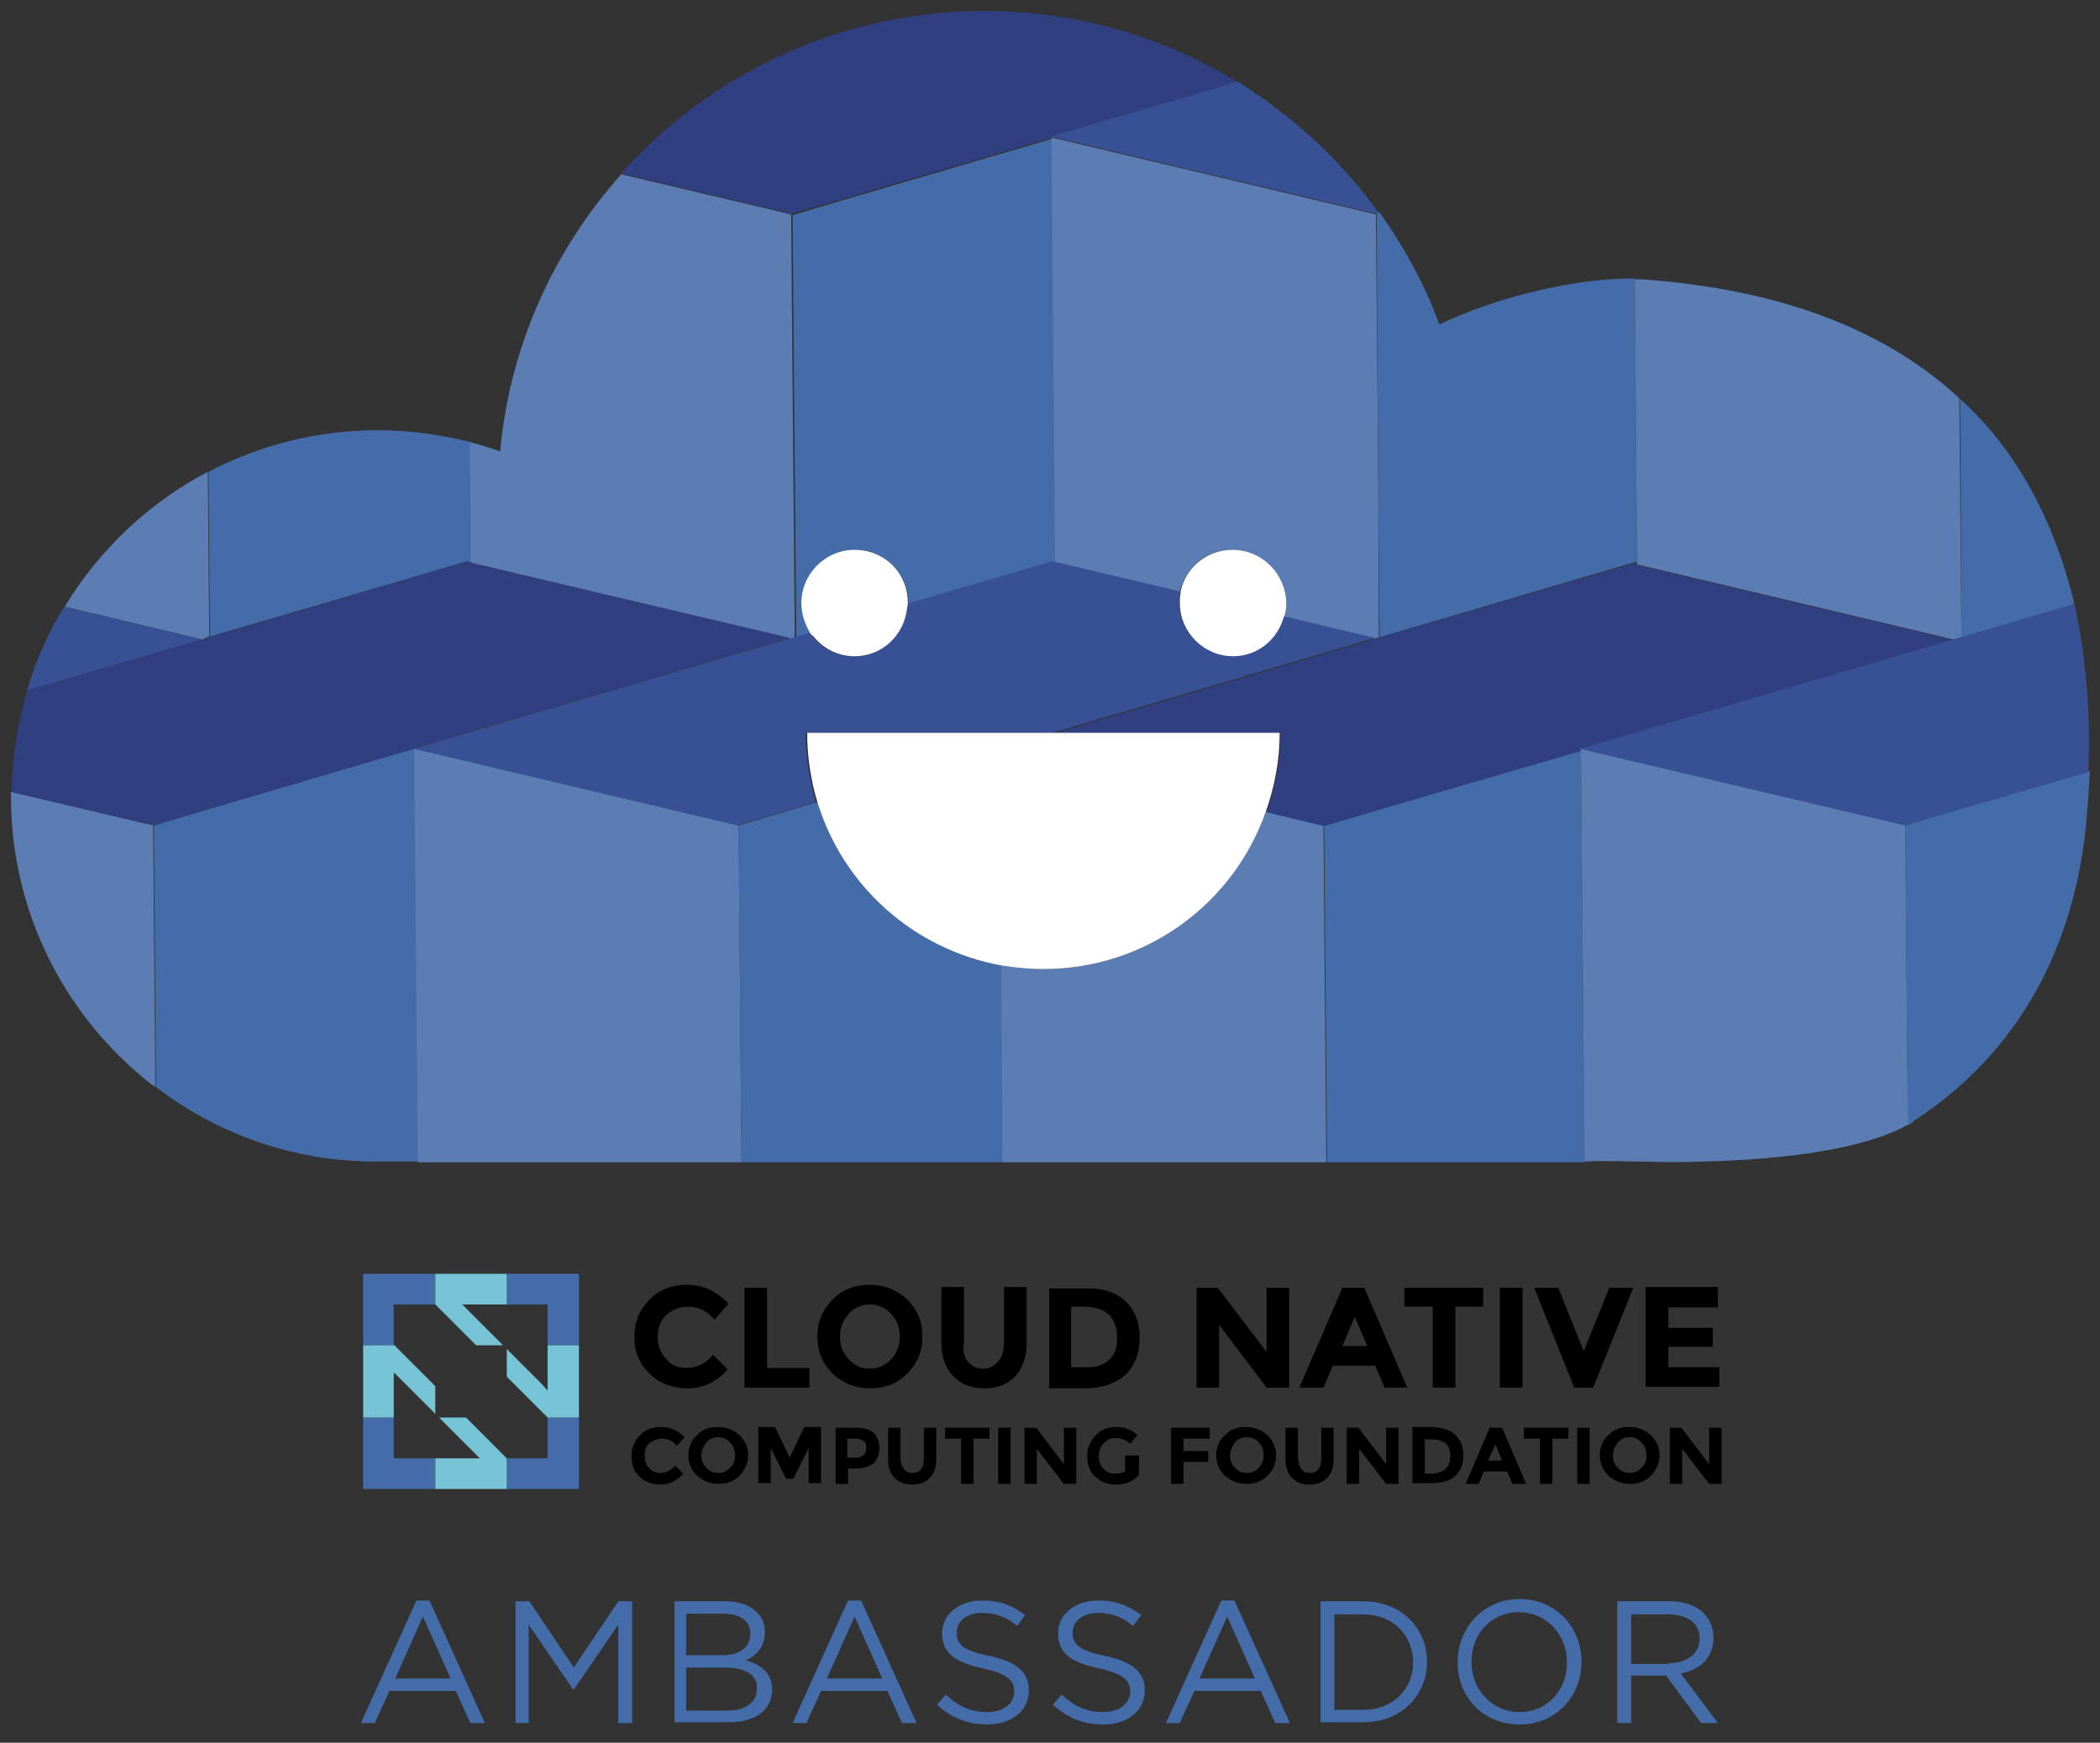 <?xml version="1.0" encoding="utf-8"?>
<!-- Generator: Adobe Illustrator 21.1.0, SVG Export Plug-In . SVG Version: 6.00 Build 0)  -->
<svg version="1.1" id="Layer_1" xmlns="http://www.w3.org/2000/svg" xmlns:xlink="http://www.w3.org/1999/xlink" x="0px" y="0px"
	 viewBox="0 0 288 239" style="enable-background:new 0 0 288 239;" xml:space="preserve">
<rect x="0" y="0" width="288" height="239" fill="#333333" stroke="none"/>
<style type="text/css">
	.st0{fill:#446CA9;}
	.st1{fill:#76C4D5;}
	.st2{fill:#375194;}
	.st3{fill:#5B7DB3;}
	.st4{fill:#303F7F;}
	.st5{fill:#FFFFFF;}
</style>
<g>
	<g>
		<path class="st0" d="M57.1,219.5h1.8l7.6,16.8h-2l-2-4.4h-9.1l-2,4.4h-1.9L57.1,219.5z M61.8,230.2l-3.8-8.5l-3.8,8.5H61.8z"/>
		<path class="st0" d="M70.7,219.6h1.9l6.1,9.1l6.1-9.1h1.9v16.7h-1.9v-13.5l-6.1,8.9h-0.1l-6.1-8.9v13.5h-1.8V219.6z"/>
		<path class="st0" d="M92.3,219.6h7.1c1.9,0,3.4,0.5,4.4,1.5c0.7,0.7,1.1,1.6,1.1,2.7v0c0,2.2-1.3,3.3-2.6,3.9c2,0.6,3.6,1.7,3.6,4
			v0c0,2.9-2.4,4.5-6,4.5h-7.4V219.6z M102.9,224c0-1.6-1.3-2.7-3.7-2.7h-5.1v5.7h4.9C101.4,227,102.9,226,102.9,224L102.9,224z
			 M99.4,228.7h-5.3v5.9h5.6c2.5,0,4.1-1.1,4.1-3v0C103.9,229.7,102.3,228.7,99.4,228.7z"/>
		<path class="st0" d="M116.3,219.5h1.8l7.6,16.8h-2l-2-4.4h-9.1l-2,4.4h-1.9L116.3,219.5z M121,230.2l-3.8-8.5l-3.8,8.5H121z"/>
		<path class="st0" d="M128.5,233.8l1.2-1.4c1.7,1.6,3.4,2.4,5.7,2.4c2.2,0,3.7-1.2,3.7-2.8v0c0-1.5-0.8-2.4-4.3-3.2
			c-3.8-0.8-5.6-2.1-5.6-4.8v0c0-2.6,2.3-4.5,5.5-4.5c2.4,0,4.2,0.7,5.9,2l-1.1,1.5c-1.5-1.3-3.1-1.8-4.8-1.8
			c-2.2,0-3.5,1.2-3.5,2.7v0c0,1.6,0.9,2.5,4.5,3.2c3.7,0.8,5.4,2.2,5.4,4.7v0c0,2.9-2.4,4.7-5.7,4.7
			C132.7,236.5,130.5,235.6,128.5,233.8z"/>
		<path class="st0" d="M144.4,233.8l1.2-1.4c1.7,1.6,3.4,2.4,5.7,2.4c2.2,0,3.7-1.2,3.7-2.8v0c0-1.5-0.8-2.4-4.3-3.2
			c-3.8-0.8-5.6-2.1-5.6-4.8v0c0-2.6,2.3-4.5,5.5-4.5c2.4,0,4.2,0.7,5.9,2l-1.1,1.5c-1.5-1.3-3.1-1.8-4.8-1.8
			c-2.2,0-3.5,1.2-3.5,2.7v0c0,1.6,0.9,2.5,4.5,3.2c3.7,0.8,5.4,2.2,5.4,4.7v0c0,2.9-2.4,4.7-5.7,4.7
			C148.6,236.5,146.4,235.6,144.4,233.8z"/>
		<path class="st0" d="M167.5,219.5h1.8l7.6,16.8h-2l-2-4.4h-9.1l-2,4.4h-1.9L167.5,219.5z M172.1,230.2l-3.8-8.5l-3.8,8.5H172.1z"
			/>
		<path class="st0" d="M181.1,219.6h5.8c5.2,0,8.8,3.6,8.8,8.3v0c0,4.7-3.6,8.3-8.8,8.3h-5.8V219.6z M183,221.3v13.2h3.9
			c4.2,0,6.9-2.9,6.9-6.5v0c0-3.7-2.7-6.6-6.9-6.6H183z"/>
		<path class="st0" d="M199.9,228L199.9,228c0-4.6,3.4-8.7,8.5-8.7s8.5,4,8.5,8.6v0c0,4.6-3.4,8.6-8.5,8.6
			C203.3,236.5,199.9,232.6,199.9,228z M214.9,228L214.9,228c0-3.8-2.8-6.9-6.6-6.9c-3.8,0-6.5,3-6.5,6.8v0c0,3.8,2.8,6.9,6.6,6.9
			S214.9,231.8,214.9,228z"/>
		<path class="st0" d="M221.8,219.6h7.2c2,0,3.7,0.6,4.7,1.7c0.8,0.8,1.3,2,1.3,3.3v0c0,2.8-1.9,4.4-4.5,4.9l5.1,6.8h-2.3l-4.8-6.5
			h-4.8v6.5h-1.9V219.6z M228.8,228.1c2.5,0,4.3-1.3,4.3-3.4v0c0-2-1.6-3.3-4.3-3.3h-5.1v6.8H228.8z"/>
	</g>
	<g>
		<g id="XMLID_1284_">
			<g>
				<path id="XMLID_552_" d="M94.1,187.6c1.5,0,2.7-0.6,3.7-1.8l2,2c-1.6,1.8-3.4,2.6-5.5,2.6c-2.1,0-3.9-0.7-5.2-2
					c-1.4-1.3-2.1-3-2.1-5.1c0-2,0.7-3.7,2.1-5.1c1.4-1.4,3.1-2,5.1-2c2.3,0,4.1,0.9,5.7,2.6l-1.9,2.2c-1-1.2-2.2-1.8-3.6-1.8
					c-1.2,0-2.1,0.4-3,1.1c-0.8,0.8-1.2,1.8-1.2,3c0,1.3,0.4,2.3,1.2,3.1C92,187.2,93,187.6,94.1,187.6z"/>
				<path id="XMLID_550_" d="M102.1,190.3v-13.7h3.1v11h5.8v2.7H102.1z"/>
				<path id="XMLID_547_" d="M124.4,188.4c-1.4,1.4-3.1,2-5.1,2c-2,0-3.7-0.7-5.1-2c-1.4-1.4-2.1-3-2.1-5.1c0-2,0.7-3.7,2.1-5.1
					c1.4-1.4,3.1-2,5.1-2c2,0,3.7,0.7,5.1,2c1.4,1.4,2.1,3,2.1,5.1C126.5,185.4,125.8,187,124.4,188.4z M123.4,183.3
					c0-1.2-0.4-2.3-1.2-3.1c-0.8-0.9-1.8-1.3-2.9-1.3c-1.1,0-2.1,0.4-2.9,1.3c-0.8,0.9-1.2,1.9-1.2,3.1c0,1.2,0.4,2.3,1.2,3.1
					c0.8,0.9,1.7,1.3,2.9,1.3c1.1,0,2.1-0.4,2.9-1.3C123,185.6,123.4,184.6,123.4,183.3z"/>
				<path id="XMLID_545_" d="M132.7,186.7c0.5,0.6,1.2,1,2.1,1c0.9,0,1.5-0.3,2.1-1c0.5-0.6,0.8-1.5,0.8-2.6v-7.6h3.1v7.7
					c0,2-0.6,3.5-1.6,4.6c-1.1,1.1-2.5,1.6-4.2,1.6c-1.7,0-3.1-0.5-4.2-1.6c-1.1-1.1-1.7-2.6-1.7-4.6v-7.7h3.1v7.6
					C132,185.2,132.2,186.1,132.7,186.7z"/>
				<path id="XMLID_542_" d="M154.3,178.4c1.3,1.2,2,2.9,2,5c0,2.1-0.6,3.8-1.9,5.1c-1.3,1.2-3.2,1.9-5.8,1.9h-4.7v-13.7h4.8
					C151.1,176.6,153,177.2,154.3,178.4z M152.1,186.5c0.8-0.7,1.1-1.7,1.1-3.1c0-1.3-0.4-2.4-1.1-3.1c-0.8-0.7-1.9-1.1-3.5-1.1
					h-1.7v8.3h1.9C150.3,187.6,151.3,187.2,152.1,186.5z"/>
				<path id="XMLID_540_" d="M173.7,176.6h3.1v13.7h-3.1l-6.5-8.6v8.6h-3.1v-13.7h2.9l6.7,8.8V176.6z"/>
				<path id="XMLID_537_" d="M189.9,190.3l-1.3-3h-5.8l-1.3,3h-3.3l5.9-13.7h3l5.9,13.7H189.9z M185.8,180.6l-1.7,4h3.4L185.8,180.6
					z"/>
				<path id="XMLID_535_" d="M199.6,179.2v11.1h-3.1v-11.1h-3.9v-2.6h10.8v2.6H199.6z"/>
				<path id="XMLID_533_" d="M205.7,176.6h3.1v13.7h-3.1V176.6z"/>
				<path id="XMLID_531_" d="M217.2,185.3l3.5-8.7h3.3l-5.5,13.7h-2.6l-5.5-13.7h3.3L217.2,185.3z"/>
				<path id="XMLID_529_" d="M235.6,176.6v2.7h-6.8v2.8h6.1v2.6h-6.1v2.8h7v2.7h-10.1v-13.7H235.6z"/>
				<path id="XMLID_527_" d="M90.5,202c0.8,0,1.5-0.3,2.1-1l1.1,1.1c-0.9,1-1.9,1.5-3.1,1.5c-1.2,0-2.2-0.4-2.9-1.1
					c-0.8-0.7-1.1-1.7-1.1-2.8c0-1.1,0.4-2.1,1.2-2.9c0.8-0.8,1.7-1.1,2.9-1.1c1.3,0,2.3,0.5,3.2,1.4l-1.1,1.2c-0.5-0.7-1.2-1-2-1
					c-0.6,0-1.2,0.2-1.7,0.6c-0.5,0.4-0.7,1-0.7,1.7s0.2,1.3,0.6,1.7C89.4,201.8,89.9,202,90.5,202z"/>
				<path id="XMLID_524_" d="M101.4,202.4c-0.8,0.8-1.7,1.1-2.9,1.1c-1.1,0-2.1-0.4-2.9-1.1c-0.8-0.8-1.2-1.7-1.2-2.8
					s0.4-2.1,1.2-2.8c0.8-0.8,1.7-1.1,2.9-1.1c1.1,0,2.1,0.4,2.9,1.1c0.8,0.8,1.2,1.7,1.2,2.8S102.1,201.7,101.4,202.4z
					 M100.8,199.6c0-0.7-0.2-1.3-0.7-1.8c-0.4-0.5-1-0.7-1.6-0.7c-0.6,0-1.2,0.2-1.6,0.7c-0.4,0.5-0.7,1.1-0.7,1.8s0.2,1.3,0.7,1.7
					c0.4,0.5,1,0.7,1.6,0.7c0.6,0,1.2-0.2,1.6-0.7C100.6,200.9,100.8,200.3,100.8,199.6z"/>
				<path id="XMLID_522_" d="M110.9,198.6l-2.1,4.2h-1l-2.1-4.2v4.8H104v-7.7h2.3l2,4.2l2-4.2h2.3v7.7h-1.7V198.6z"/>
				<path id="XMLID_519_" d="M119.8,196.5c0.5,0.5,0.8,1.2,0.8,2.1c0,0.9-0.3,1.6-0.8,2.1c-0.6,0.4-1.4,0.7-2.5,0.7h-1v2.1h-1.7
					v-7.7h2.7C118.4,195.8,119.2,196,119.8,196.5z M118.5,199.5c0.2-0.2,0.3-0.6,0.3-1s-0.1-0.8-0.4-0.9c-0.3-0.2-0.7-0.3-1.2-0.3
					h-1v2.6h1.2C117.9,199.9,118.3,199.7,118.5,199.5z"/>
				<path id="XMLID_517_" d="M124,201.5c0.3,0.4,0.7,0.5,1.2,0.5s0.9-0.2,1.1-0.5c0.3-0.4,0.4-0.8,0.4-1.5v-4.2h1.7v4.3
					c0,1.1-0.3,2-0.9,2.6c-0.6,0.6-1.4,0.9-2.4,0.9s-1.8-0.3-2.4-0.9c-0.6-0.6-0.9-1.5-0.9-2.6v-4.3h1.7v4.2
					C123.5,200.7,123.7,201.1,124,201.5z"/>
				<path id="XMLID_515_" d="M133.5,197.3v6.2h-1.7v-6.2h-2.2v-1.5h6.1v1.5H133.5z"/>
				<path id="XMLID_513_" d="M136.9,195.8h1.7v7.7h-1.7V195.8z"/>
				<path id="XMLID_511_" d="M145.9,195.8h1.7v7.7h-1.7l-3.7-4.8v4.8h-1.7v-7.7h1.6l3.8,5V195.8z"/>
				<path id="XMLID_509_" d="M154.5,199.6h1.7v2.7c-0.8,0.9-1.8,1.3-3.2,1.3c-1.1,0-2.1-0.4-2.8-1.1c-0.8-0.7-1.1-1.7-1.1-2.8
					c0-1.1,0.4-2.1,1.2-2.9c0.8-0.8,1.7-1.1,2.8-1.1c1.1,0,2.1,0.4,2.9,1.1L155,198c-0.3-0.3-0.7-0.5-1-0.6
					c-0.3-0.1-0.6-0.2-0.9-0.2c-0.7,0-1.2,0.2-1.7,0.7c-0.4,0.4-0.7,1-0.7,1.8c0,0.7,0.2,1.3,0.6,1.7c0.4,0.4,0.9,0.7,1.5,0.7
					c0.6,0,1.1-0.1,1.5-0.3V199.6z"/>
				<path id="XMLID_507_" d="M165.9,195.8v1.5h-3.6v1.7h3.4v1.5h-3.4v3h-1.7v-7.7H165.9z"/>
				<path id="XMLID_504_" d="M173.8,202.4c-0.8,0.8-1.7,1.1-2.9,1.1c-1.1,0-2.1-0.4-2.9-1.1c-0.8-0.8-1.2-1.7-1.2-2.8
					s0.4-2.1,1.2-2.8c0.8-0.8,1.7-1.1,2.9-1.1c1.1,0,2.1,0.4,2.9,1.1c0.8,0.8,1.2,1.7,1.2,2.8S174.6,201.7,173.8,202.4z
					 M173.3,199.6c0-0.7-0.2-1.3-0.7-1.8c-0.4-0.5-1-0.7-1.6-0.7c-0.6,0-1.2,0.2-1.6,0.7c-0.4,0.5-0.7,1.1-0.7,1.8s0.2,1.3,0.7,1.7
					c0.4,0.5,1,0.7,1.6,0.7c0.6,0,1.2-0.2,1.6-0.7C173,200.9,173.3,200.3,173.3,199.6z"/>
				<path id="XMLID_502_" d="M178.5,201.5c0.3,0.4,0.7,0.5,1.2,0.5c0.5,0,0.9-0.2,1.1-0.5c0.3-0.4,0.4-0.8,0.4-1.5v-4.2h1.7v4.3
					c0,1.1-0.3,2-0.9,2.6c-0.6,0.6-1.4,0.9-2.4,0.9c-1,0-1.8-0.3-2.4-0.9c-0.6-0.6-0.9-1.5-0.9-2.6v-4.3h1.7v4.2
					C178.1,200.7,178.2,201.1,178.5,201.5z"/>
				<path id="XMLID_500_" d="M190.1,195.8h1.7v7.7h-1.7l-3.7-4.8v4.8h-1.7v-7.7h1.6l3.8,5V195.8z"/>
				<path id="XMLID_497_" d="M199.6,196.8c0.7,0.7,1.1,1.6,1.1,2.8c0,1.2-0.4,2.1-1.1,2.8c-0.7,0.7-1.8,1-3.3,1h-2.6v-7.7h2.7
					C197.8,195.8,198.9,196.1,199.6,196.8z M198.3,201.4c0.4-0.4,0.6-1,0.6-1.7c0-0.8-0.2-1.3-0.6-1.7c-0.4-0.4-1.1-0.6-1.9-0.6h-1
					v4.7h1.1C197.3,202,197.9,201.8,198.3,201.4z"/>
				<path id="XMLID_494_" d="M207.4,203.5l-0.7-1.7h-3.2l-0.7,1.7H201l3.3-7.7h1.7l3.3,7.7H207.4z M205.1,198.1l-1,2.2h1.9
					L205.1,198.1z"/>
				<path id="XMLID_492_" d="M212.9,197.3v6.2h-1.7v-6.2H209v-1.5h6.1v1.5H212.9z"/>
				<path id="XMLID_490_" d="M216.3,195.8h1.7v7.7h-1.7V195.8z"/>
				<path id="XMLID_487_" d="M226.4,202.4c-0.8,0.8-1.7,1.1-2.9,1.1c-1.1,0-2.1-0.4-2.9-1.1c-0.8-0.8-1.2-1.7-1.2-2.8
					s0.4-2.1,1.2-2.8c0.8-0.8,1.7-1.1,2.9-1.1c1.1,0,2.1,0.4,2.9,1.1c0.8,0.8,1.2,1.7,1.2,2.8S227.1,201.7,226.4,202.4z
					 M225.8,199.6c0-0.7-0.2-1.3-0.7-1.8c-0.4-0.5-1-0.7-1.6-0.7s-1.2,0.2-1.6,0.7c-0.4,0.5-0.7,1.1-0.7,1.8s0.2,1.3,0.7,1.7
					c0.4,0.5,1,0.7,1.6,0.7s1.2-0.2,1.6-0.7C225.6,200.9,225.8,200.3,225.8,199.6z"/>
				<path id="XMLID_485_" d="M234.4,195.8h1.7v7.7h-1.7l-3.7-4.8v4.8H229v-7.7h1.6l3.8,5V195.8z"/>
			</g>
		</g>
		<g id="XMLID_1279_">
			<polygon id="XMLID_1283_" class="st0" points="54,194.4 49.8,194.4 49.8,204.2 59.7,204.2 59.7,200 54,200 			"/>
			<polygon id="XMLID_1282_" class="st0" points="75.1,194.4 75.1,200 69.5,200 69.5,200 69.5,204.2 79.4,204.2 79.4,194.4 
				75.1,194.4 			"/>
			<polygon id="XMLID_1281_" class="st0" points="49.8,184.5 54.1,184.5 54,184.5 54,178.9 54,178.9 59.6,178.9 59.7,178.9 
				59.7,174.7 49.8,174.7 			"/>
			<polygon id="XMLID_1280_" class="st0" points="69.5,174.7 69.5,178.9 75.1,178.9 75.1,184.5 79.4,184.5 79.4,174.7 			"/>
		</g>
		<g id="XMLID_1274_">
			<polygon id="XMLID_1278_" class="st1" points="69,184.5 63.4,178.9 69.5,178.9 69.5,174.7 59.7,174.7 59.7,178.9 65.3,184.5 			
				"/>
			<polygon id="XMLID_1277_" class="st1" points="63.9,194.4 60.2,194.4 64.8,199 65.8,200 63.9,200 59.7,200 59.7,204.2 
				69.5,204.2 69.5,200 66.7,197.2 			"/>
			<polygon id="XMLID_1276_" class="st1" points="75.1,184.5 75.1,188.7 75.1,190.7 74.2,189.7 69.5,185 69.5,188.8 72.3,191.6 
				75.1,194.4 79.4,194.4 79.4,184.5 			"/>
			<polygon id="XMLID_1275_" class="st1" points="59.7,190.1 54.1,184.5 49.8,184.5 49.8,194.4 54,194.4 54,188.2 59.7,193.9 			"/>
		</g>
	</g>
	<g>
		<path class="st2" d="M8.8,83.2c-2.2,3.6-3.9,7.4-5.1,11.5l24-7L8.8,83.2z"/>
		<path class="st3" d="M28.1,87.5l0.6-0.2l-0.2-22.6C20.5,68.9,13.7,75.3,9,83c0,0.1-0.1,0.1-0.1,0.2l18.9,4.5L28.1,87.5z"/>
		<path class="st0" d="M64,77l0.5,0.1l-0.1-16.5c-4-1-8.3-1.6-12.6-1.6c-8.4,0-16.3,2.1-23.2,5.7l0.2,22.6L64,77z"/>
		<path class="st3" d="M65.1,77.3l43.3,10.3l0.6-0.2l-0.2-22.9l-0.3-35.1l-23.3-5.5C76,34.2,69.9,47.4,68.6,61.9
			c-1.4-0.5-2.8-0.9-4.2-1.3l0.1,16.5L65.1,77.3z"/>
		<path class="st0" d="M110,82.7c0-4,3.3-7.3,7.3-7.3s7.3,3.3,7.3,7.3c0,0.1,0,0.1,0,0.2l19.8-5.8l0.5,0.1l-0.5-58.2l-28.3,8.3
			l-7.4,2.2l0.3,35.1l0.2,22.9l2.2-0.6C110.4,85.6,110,84.2,110,82.7z"/>
		<path class="st4" d="M115.9,27.2l28.3-8.3l0-0.1l25.6-7.5c-10.1-6.2-22.1-9.8-34.8-9.8c-6.7,0-13.1,1-19.2,2.8
			c-11.9,3.6-22.5,10.4-30.6,19.5l23.3,5.5L115.9,27.2z"/>
		<path class="st3" d="M145.3,77.3l16.5,3.9c0.7-3.3,3.6-5.8,7.1-5.8c4,0,7.3,3.3,7.3,7.3c0,0.7-0.1,1.3-0.3,1.9l12.6,3l0.6-0.2
			L189,64.5l-0.3-35.1l-44.3-10.5l-0.2,0l0,0.1l0.5,58.2L145.3,77.3z"/>
		<path class="st0" d="M189,64.5l0.2,22.9L224.5,77l-0.3-38.8c-8.8-0.1-19.8,2.9-26.8,6.3c-0.3-0.9-0.7-1.7-1-2.6
			c-1.9-4.5-4.4-8.8-7.2-12.8l-0.4,0.1L189,64.5z"/>
		<path class="st2" d="M144.4,18.8l44.3,10.5l0.4-0.1c-5.2-7.2-11.7-13.2-19.2-17.9c0,0-0.1,0-0.1-0.1l-25.6,7.5L144.4,18.8z"/>
		<path class="st3" d="M21,113.2l-19.5-4.6c0,0.2,0,0.4,0,0.6c0,15.9,7.4,30.1,19,39.3c0.3,0.2,0.5,0.4,0.8,0.6l0-0.8L21,113.2z"/>
		<path class="st0" d="M28.5,111l-7.4,2.2l0.3,35.1l0,0.8c8.4,6.4,18.8,10.2,30.1,10.2h5.9l-0.5-56.7L28.5,111z"/>
		<path class="st4" d="M28.5,111l28.3-8.3l0-0.1l51.2-15l0.4-0.1L65.1,77.3l-0.6-0.1L64,77L28.7,87.4l-0.6,0.2l-0.4,0.1l-24,7
			c0,0,0,0.1,0,0.1c-1.3,4.4-2,9-2.1,13.8l19.5,4.6L28.5,111z"/>
		<polygon class="st3" points="101.3,113.2 57,102.7 56.8,102.6 56.8,102.7 57.3,159.4 63.7,159.4 101.7,159.4 101.6,148.3 		"/>
		<path class="st0" d="M112.1,110l-3.4,1l-7.4,2.2l0.3,35.1l0.1,11.1h35.9l-0.2-27C125.3,130.2,115.6,121.5,112.1,110z"/>
		<path class="st2" d="M144.3,100.5l43.9-12.9l0.4-0.1l-12.6-3c0,0.1,0,0.1-0.1,0.2c-0.9,3-3.7,5.2-6.9,5.2c-4,0-7.3-3.3-7.3-7.3
			c0-0.4,0.1-0.8,0.1-1.3c0-0.1,0-0.1,0-0.2l-16.5-3.9l-0.6-0.1l-0.5-0.1l-19.8,5.8c0,0.2,0,0.4-0.1,0.6c-0.4,3.7-3.4,6.6-7.2,6.6
			c-2.3,0-4.4-1.1-5.7-2.8c-0.1-0.2-0.3-0.3-0.4-0.4l-2.2,0.6l-0.6,0.2l-0.4,0.1l-51.2,15l0.2,0l44.3,10.5l7.4-2.2l3.4-1
			c-0.9-3-1.4-6.2-1.4-9.5H144.3z"/>
		<path class="st3" d="M181.5,113.2l-7.9-1.9c-4.5,12.6-16.4,21.6-30.5,21.6c-2,0-3.9-0.2-5.8-0.5l0.2,27h6.4h38l-0.1-11.1
			L181.5,113.2z"/>
		<path class="st0" d="M189,111l-7.4,2.2l0.3,35.1l0.1,11.1h34.5c0.2,0,0.5,0,0.8,0l-0.5-56.5L189,111z"/>
		<path class="st4" d="M224.5,77.4l0-0.3l-35.2,10.3l-0.6,0.2l-0.4,0.1l-43.9,12.9h0.3h30.9c0,3.8-0.7,7.4-1.9,10.8l7.9,1.9l7.4-2.2
			l27.8-8.1l0-0.2l51.2-15l-43-10.2L224.5,77.4z"/>
		<path class="st3" d="M224.5,77.4l0.4,0.1l43,10.2l0.7-0.2l0.4-0.1l-0.2-22.7l-0.1-10.1c-9.3-8.6-22.8-14.6-42.3-16.2
			c-0.7-0.1-1.5-0.1-2.2-0.1l0.3,38.8L224.5,77.4z"/>
		<path class="st0" d="M269,87.4l15.5-4.5c-1.7-7.2-4.5-14.1-8.7-20.2c-2-2.9-4.3-5.6-7-8l0.1,10.1L269,87.4z"/>
		<path class="st3" d="M261.6,148.4l-0.3-35.3l-44.1-10.4l-0.4-0.1l0,0.2l0.5,56.5c1.5-0.1,3.8-0.1,7,0c0.3,0,0.6,0,1,0
			c0.1,0,0.2,0,0.4,0c2.8,0.1,5.4,0.1,7.8,0c17-0.4,24.6-3.2,27.5-4.7c0.3-0.2,0.6-0.3,0.8-0.4l0,0L261.6,148.4z"/>
		<path class="st0" d="M261.3,113.2l0.3,35.3l0.1,5.8l0,0c0.4-0.2,0.6-0.4,0.7-0.5c0,0,0.1-0.1,0.1-0.1l0,0
			c9.4-6.1,21.3-18,23.6-40.6c0.2-2.4,0.4-4.9,0.5-7.4l-17.2,5L261.3,113.2z"/>
		<path class="st2" d="M284.6,83.3c0-0.2-0.1-0.3-0.1-0.5L269,87.4l-0.4,0.1l-0.7,0.2l-51.2,15l0.4,0.1l44.1,10.4l8-2.3l17.2-5
			C286.7,98.4,286.2,90.7,284.6,83.3z"/>
		<path class="st5" d="M169,75.4c-3.5,0-6.5,2.5-7.1,5.8c0,0.1,0,0.1,0,0.2c-0.1,0.4-0.1,0.8-0.1,1.3c0,4,3.3,7.3,7.3,7.3
			c3.3,0,6-2.2,6.9-5.2c0-0.1,0-0.1,0.1-0.2c0.2-0.6,0.3-1.2,0.3-1.9C176.3,78.6,173,75.4,169,75.4z"/>
		<path class="st5" d="M117.2,75.4c-4,0-7.3,3.3-7.3,7.3c0,1.5,0.5,2.9,1.2,4.1c0.1,0.2,0.2,0.3,0.4,0.4c1.3,1.7,3.4,2.8,5.7,2.8
			c3.8,0,6.8-2.9,7.2-6.6c0-0.2,0.1-0.4,0.1-0.6c0-0.1,0-0.1,0-0.2C124.5,78.6,121.3,75.4,117.2,75.4z"/>
		<path class="st5" d="M144.6,100.5h-0.3h-33.6c0,3.3,0.5,6.5,1.4,9.5c3.5,11.5,13.2,20.2,25.2,22.4c1.9,0.3,3.8,0.5,5.8,0.5
			c14.1,0,26.1-9,30.5-21.6c1.2-3.4,1.9-7,1.9-10.8H144.6z"/>
	</g>
</g>
</svg>
